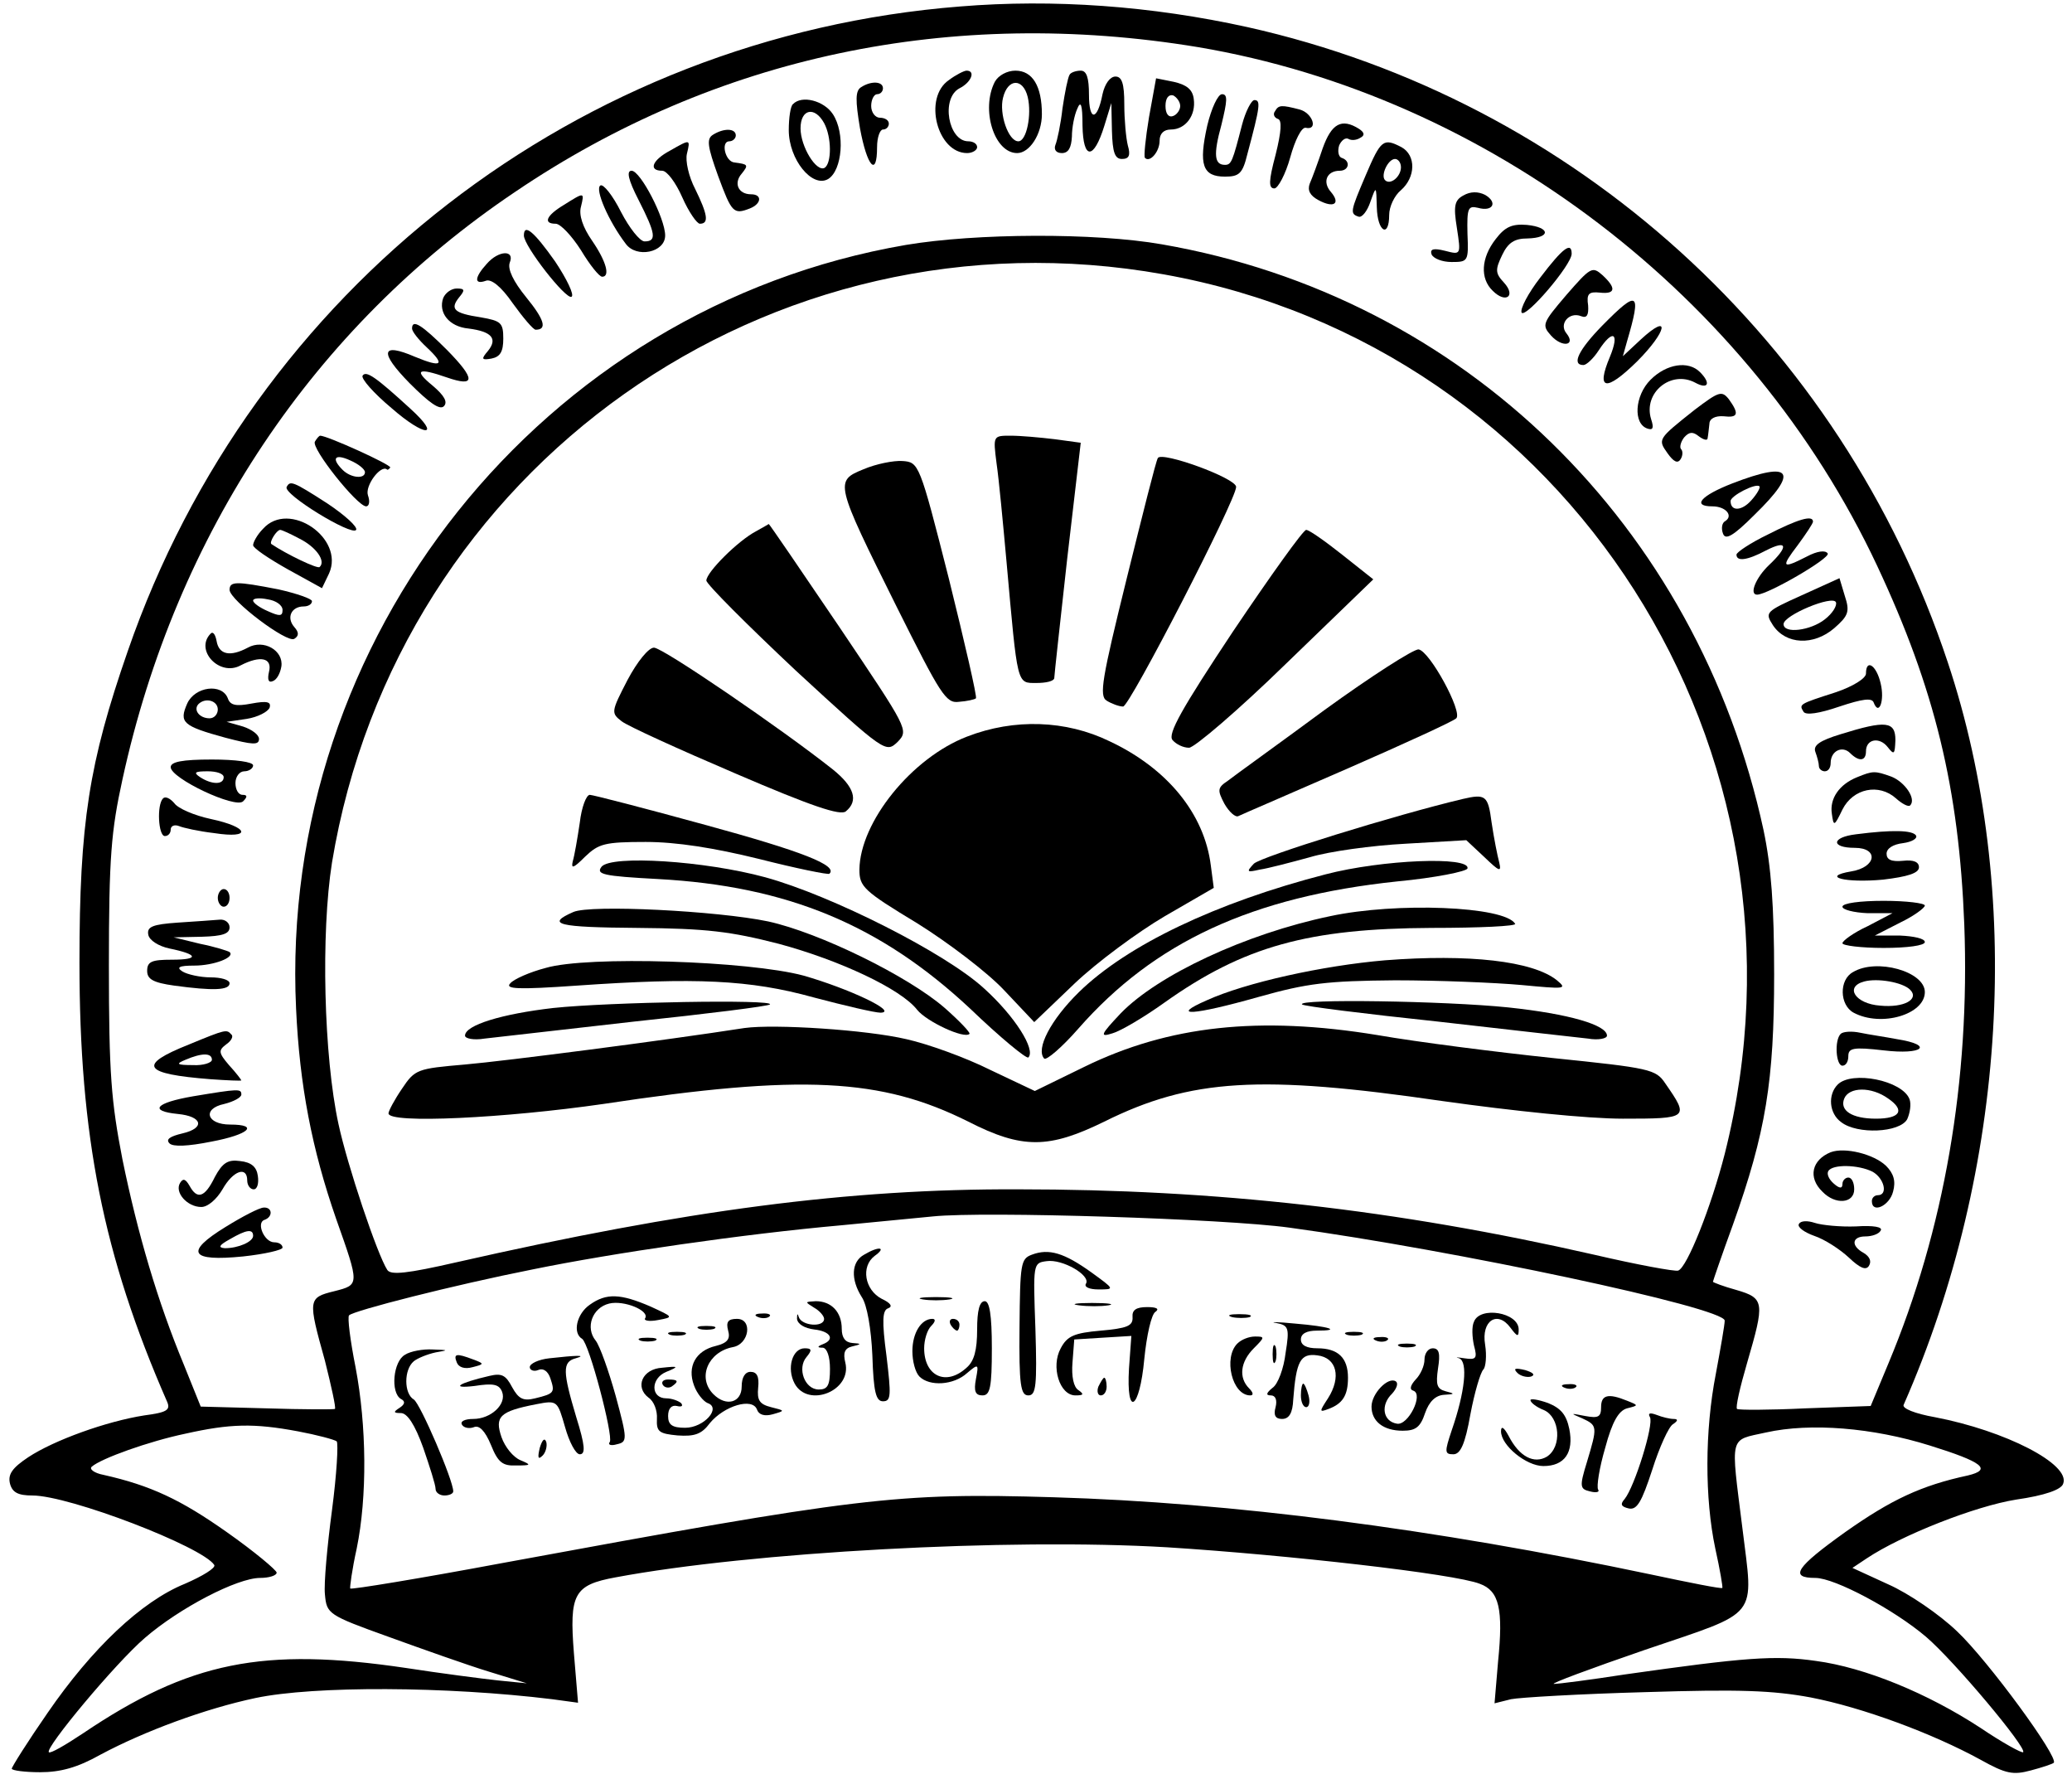 <?xml version="1.0" standalone="no"?>
<!DOCTYPE svg PUBLIC "-//W3C//DTD SVG 20010904//EN"
 "http://www.w3.org/TR/2001/REC-SVG-20010904/DTD/svg10.dtd">
<svg version="1.0" xmlns="http://www.w3.org/2000/svg"
 width="352pt" height="303pt" viewBox="0 0 352 303"
 preserveAspectRatio="xMidYMid meet">

<g transform="translate(0,303) scale(0.1,-0.1)"
fill="#000" stroke="none">
<path d="M1631 3019 c-648 -51 -1201 -479 -1414 -1095 -66 -190 -82 -292 -82
-529 0 -294 40 -497 149 -746 6 -14 -1 -18 -39 -23 -64 -10 -153 -42 -197 -71
-27 -18 -35 -29 -31 -45 4 -15 14 -20 38 -20 63 0 289 -87 309 -118 3 -5 -20
-19 -50 -32 -74 -30 -158 -110 -233 -219 -34 -49 -61 -92 -61 -95 0 -3 22 -6
48 -6 35 0 64 8 103 30 75 40 178 78 263 96 100 21 324 20 504 -2 l44 -6 -7
84 c-8 101 0 116 71 129 230 43 667 67 937 51 205 -13 488 -45 531 -62 33 -12
40 -43 31 -132 l-6 -71 28 7 c15 3 118 9 228 12 160 5 216 3 281 -9 88 -17
207 -61 289 -106 43 -24 55 -26 85 -18 19 5 37 11 39 13 9 9 -112 174 -164
223 -30 29 -83 65 -117 80 l-61 28 24 16 c60 40 185 89 254 100 49 7 77 17 80
27 13 33 -98 90 -218 113 -34 6 -56 15 -53 21 176 400 204 874 75 1261 -181
545 -634 955 -1190 1079 -163 36 -329 48 -488 35z m404 -69 c493 -83 939 -423
1154 -881 98 -209 139 -378 148 -609 10 -265 -34 -519 -129 -746 l-30 -72
-111 -4 c-62 -3 -114 -3 -116 -1 -3 2 5 37 17 78 30 103 30 110 -18 124 -22 6
-40 13 -40 14 0 1 15 45 34 97 56 157 70 244 70 425 0 117 -5 183 -18 245
-112 518 -509 906 -1022 995 -114 20 -316 19 -435 -1 -618 -106 -1066 -668
-1036 -1297 6 -131 27 -239 68 -357 40 -113 40 -112 -3 -123 -45 -11 -45 -14
-16 -118 11 -44 19 -80 17 -82 -2 -1 -54 -1 -116 1 l-112 3 -29 72 c-44 106
-78 221 -104 348 -19 98 -23 145 -23 329 0 185 4 229 23 316 91 418 325 768
667 998 341 231 742 315 1160 246z m-58 -386 c688 -123 1126 -809 953 -1494
-23 -90 -64 -193 -79 -198 -5 -2 -70 10 -143 27 -338 77 -643 111 -979 111
-287 1 -562 -35 -954 -124 -83 -19 -111 -22 -117 -13 -17 26 -68 178 -83 248
-25 115 -30 324 -11 444 111 671 743 1119 1413 999z m213 -1619 c279 -38 740
-136 740 -158 0 -7 -7 -47 -15 -90 -19 -97 -19 -212 -1 -297 8 -36 13 -66 12
-67 -1 -2 -56 9 -122 23 -370 78 -712 122 -1014 131 -268 8 -330 0 -938 -112
-139 -26 -255 -45 -257 -43 -1 1 3 32 11 68 18 88 17 208 -2 308 -9 45 -14 85
-11 88 8 8 176 51 312 78 137 28 357 60 525 75 63 6 133 13 155 15 88 9 496
-4 605 -19z m-1684 -346 c32 -6 62 -14 66 -17 3 -4 0 -56 -8 -117 -8 -60 -14
-125 -12 -143 3 -33 5 -35 108 -72 58 -21 134 -48 170 -59 l65 -20 -50 5 c-27
3 -97 12 -155 21 -243 36 -368 11 -549 -111 -30 -20 -56 -35 -58 -32 -7 7 113
151 163 194 59 51 157 102 196 102 15 0 28 4 28 9 0 4 -38 36 -85 69 -78 55
-129 79 -209 97 -16 3 -25 10 -20 14 16 14 97 43 159 56 76 17 116 18 191 4z
m2772 -24 c90 -28 107 -41 65 -51 -79 -17 -130 -41 -208 -96 -84 -60 -96 -78
-51 -78 33 0 134 -54 188 -100 48 -41 172 -189 165 -196 -2 -2 -35 16 -72 41
-90 59 -197 103 -280 114 -69 10 -121 6 -325 -23 -58 -9 -112 -16 -120 -16 -8
0 62 26 155 58 197 67 184 51 165 207 -20 160 -23 148 40 162 76 17 182 8 278
-22z"/>
<path d="M1612 2894 c-44 -30 -20 -124 31 -124 9 0 17 5 17 10 0 6 -7 10 -15
10 -34 0 -47 73 -15 90 20 10 28 30 12 30 -4 0 -18 -7 -30 -16z"/>
<path d="M1690 2891 c-24 -47 -1 -121 38 -121 21 0 42 32 42 66 0 48 -16 74
-45 74 -14 0 -29 -8 -35 -19z m56 -26 c7 -30 -2 -75 -16 -75 -17 0 -33 47 -26
74 8 33 34 34 42 1z"/>
<path d="M1817 2903 c-3 -5 -8 -30 -12 -57 -3 -27 -9 -55 -12 -62 -3 -8 1 -14
11 -14 11 0 16 9 17 28 0 15 4 36 9 47 6 15 9 8 9 -28 1 -59 19 -59 37 -1 l12
39 1 -47 c1 -37 5 -48 17 -48 12 0 15 6 10 23 -3 12 -6 43 -6 70 0 35 -4 47
-15 47 -9 0 -18 -12 -22 -30 -9 -46 -23 -46 -23 -1 0 29 -4 41 -14 41 -8 0
-17 -3 -19 -7z"/>
<path d="M1952 2831 c-6 -36 -9 -67 -7 -69 8 -9 25 10 25 29 0 12 7 19 19 19
25 0 43 24 39 52 -2 16 -12 24 -34 29 l-30 6 -12 -66z m53 19 c0 -7 -6 -15
-12 -17 -8 -3 -13 4 -13 17 0 13 5 20 13 18 6 -3 12 -11 12 -18z"/>
<path d="M1463 2882 c-10 -6 -10 -22 -2 -70 12 -65 29 -84 29 -32 0 17 5 30
10 30 6 0 10 5 10 10 0 6 -7 10 -15 10 -8 0 -15 9 -15 20 0 11 5 20 10 20 6 0
10 5 10 10 0 12 -20 13 -37 2z"/>
<path d="M2051 2817 c-15 -67 -8 -87 30 -87 24 0 30 5 38 38 22 82 23 92 12
92 -5 0 -15 -19 -21 -42 -16 -62 -18 -68 -29 -68 -18 0 -20 17 -6 68 10 41 11
52 1 52 -7 0 -18 -24 -25 -53z"/>
<path d="M1347 2853 c-4 -3 -7 -23 -7 -44 0 -50 40 -99 67 -83 24 15 29 78 8
110 -15 23 -53 33 -68 17z m53 -32 c13 -24 13 -68 1 -76 -14 -8 -41 36 -41 67
0 33 24 38 40 9z"/>
<path d="M2166 2841 c-4 -5 -1 -11 5 -13 7 -2 6 -21 -4 -61 -12 -45 -12 -57
-2 -57 6 0 19 24 27 53 8 29 19 51 26 50 22 -5 12 25 -10 31 -31 8 -36 8 -42
-3z"/>
<path d="M2247 2778 c-8 -24 -18 -51 -22 -60 -4 -11 0 -20 15 -28 26 -14 38
-6 21 14 -15 17 -7 36 15 36 16 0 19 17 3 22 -5 2 -7 11 -4 21 4 9 11 14 16
11 5 -3 14 -2 20 2 8 4 7 9 -2 15 -30 19 -47 9 -62 -33z"/>
<path d="M1211 2801 c-11 -7 -9 -20 9 -70 23 -62 26 -66 54 -55 20 8 21 24 2
24 -22 0 -30 19 -16 35 12 15 11 16 -12 19 -16 1 -24 36 -9 36 6 0 11 5 11 10
0 12 -20 13 -39 1z"/>
<path d="M1138 2774 c-30 -16 -37 -34 -13 -34 8 0 23 -20 34 -45 11 -25 25
-45 30 -45 16 0 13 16 -8 59 -11 21 -17 48 -14 60 6 25 6 25 -29 5z"/>
<path d="M2320 2732 c-26 -61 -27 -65 -12 -70 6 -2 15 10 20 25 10 28 10 28
11 -9 1 -42 21 -53 21 -13 0 14 9 33 20 42 25 22 26 59 1 73 -31 16 -35 13
-61 -48z m60 14 c0 -16 -18 -31 -27 -22 -8 8 5 36 17 36 5 0 10 -6 10 -14z"/>
<path d="M1085 2690 c29 -57 31 -70 10 -70 -8 0 -26 23 -40 50 -14 28 -30 48
-35 45 -10 -6 14 -61 43 -99 18 -25 67 -15 67 14 0 29 -42 110 -57 110 -9 0
-6 -15 12 -50z"/>
<path d="M2486 2698 c-15 -8 -17 -18 -11 -55 7 -46 7 -46 -20 -39 -20 5 -26 3
-23 -6 3 -7 18 -13 34 -13 28 0 29 1 27 48 -1 44 1 48 18 44 25 -7 34 9 12 22
-12 6 -25 6 -37 -1z"/>
<path d="M958 2682 c-30 -18 -36 -32 -14 -32 8 0 27 -20 43 -45 15 -25 31 -45
36 -45 14 0 7 26 -17 61 -16 23 -23 44 -19 58 6 25 6 25 -29 3z"/>
<path d="M2541 2624 c-25 -32 -27 -67 -5 -88 22 -22 40 -9 19 14 -15 16 -15
22 -3 47 10 21 21 28 43 28 40 1 39 19 -1 23 -25 2 -37 -3 -53 -24z"/>
<path d="M890 2630 c0 -18 72 -110 81 -104 5 3 -8 30 -28 60 -36 51 -53 65
-53 44z"/>
<path d="M2617 2559 c-21 -27 -35 -54 -32 -60 7 -10 85 81 85 100 0 21 -15 10
-53 -40z"/>
<path d="M827 2582 c-21 -23 -22 -36 -2 -29 9 4 26 -9 46 -38 18 -25 35 -45
39 -45 20 0 15 17 -16 55 -22 27 -32 48 -28 59 9 22 -19 21 -39 -2z"/>
<path d="M2661 2529 c-41 -48 -42 -51 -26 -69 19 -21 43 -17 26 4 -13 16 5 37
25 29 10 -4 13 2 12 18 -3 20 1 24 20 22 27 -3 28 8 4 30 -17 15 -20 13 -61
-34z"/>
<path d="M753 2524 c-9 -25 10 -49 43 -52 39 -5 50 -17 33 -38 -12 -14 -11
-16 6 -13 15 3 20 12 20 34 0 27 -4 30 -38 36 -46 7 -53 14 -37 34 10 12 10
15 -4 15 -9 0 -19 -7 -23 -16z"/>
<path d="M2722 2477 c-40 -41 -53 -67 -32 -67 5 0 17 11 26 25 24 37 36 30 19
-11 -24 -57 -7 -60 46 -8 51 51 58 85 6 37 l-30 -28 7 25 c25 85 19 89 -42 27z"/>
<path d="M700 2472 c0 -5 11 -19 25 -32 32 -30 26 -35 -20 -16 -58 25 -61 8
-9 -45 33 -33 51 -46 58 -39 7 7 1 18 -19 35 -33 27 -25 31 24 14 49 -17 49
-3 1 46 -43 43 -60 54 -60 37z"/>
<path d="M2804 2385 c-27 -27 -30 -75 -5 -83 9 -3 11 1 6 16 -14 45 34 84 75
62 22 -12 27 -1 8 18 -20 20 -57 14 -84 -13z"/>
<path d="M616 2392 c-3 -5 19 -30 49 -55 57 -50 86 -50 32 -1 -59 54 -75 65
-81 56z"/>
<path d="M2879 2334 c-63 -50 -63 -50 -46 -74 10 -14 17 -18 22 -10 4 6 4 14
1 17 -3 3 -1 12 5 20 9 10 15 10 25 2 8 -6 15 -8 15 -3 1 5 2 16 3 24 0 9 10
14 24 13 25 -3 27 4 9 29 -12 15 -17 13 -58 -18z"/>
<path d="M535 2280 c-7 -11 72 -110 87 -110 5 0 7 8 3 19 -5 16 21 51 32 44 1
-2 4 0 6 3 1 5 -107 54 -119 54 -2 0 -6 -5 -9 -10z m85 -52 c0 -12 -24 -10
-38 4 -20 20 -13 28 13 16 14 -6 25 -15 25 -20z"/>
<path d="M2943 2209 c-54 -21 -69 -39 -34 -39 23 0 36 -16 22 -25 -6 -3 -7
-13 -4 -21 4 -12 17 -5 54 32 76 74 63 92 -38 53z m32 -29 c-16 -18 -35 -19
-35 -1 0 9 43 31 49 25 2 -2 -4 -13 -14 -24z"/>
<path d="M487 2203 c-7 -12 111 -84 118 -73 3 5 -19 25 -49 45 -59 38 -63 39
-69 28z"/>
<path d="M447 2132 c-10 -10 -17 -23 -17 -28 0 -5 27 -23 59 -41 l58 -32 12
25 c27 60 -68 125 -112 76z m62 -17 c28 -14 45 -38 34 -48 -3 -4 -57 22 -82
39 -4 3 9 24 15 24 3 0 18 -7 33 -15z"/>
<path d="M3003 2122 c-29 -14 -53 -30 -53 -34 0 -12 18 -10 50 7 37 19 39 7 5
-25 -22 -21 -34 -50 -20 -50 18 0 125 62 120 70 -4 6 -18 4 -35 -5 -43 -22
-45 -19 -16 19 14 19 26 37 26 40 0 12 -26 4 -77 -22z"/>
<path d="M3061 2019 c-62 -28 -63 -29 -49 -51 22 -33 69 -35 104 -5 24 21 27
28 18 55 l-9 30 -64 -29z m39 -41 c-24 -19 -70 -25 -70 -8 0 15 84 50 89 37 2
-6 -6 -19 -19 -29z"/>
<path d="M390 2028 c1 -18 98 -91 110 -83 8 5 8 11 0 20 -14 16 -5 35 16 35 8
0 14 4 14 9 0 4 -26 13 -57 20 -72 14 -83 14 -83 -1z m90 -34 c0 -11 -5 -11
-25 -2 -14 6 -25 14 -25 18 0 4 11 5 25 2 14 -2 25 -10 25 -18z"/>
<path d="M358 1954 c-28 -28 15 -74 51 -54 33 17 54 13 48 -11 -3 -13 -1 -19
6 -16 7 2 13 13 15 25 4 27 -30 47 -57 32 -30 -16 -49 -12 -53 11 -2 11 -6 17
-10 13z"/>
<path d="M3170 1886 c0 -8 -22 -22 -52 -32 -62 -20 -62 -20 -54 -33 4 -6 26
-3 61 9 39 13 55 15 58 7 9 -24 19 3 12 32 -7 31 -25 43 -25 17z"/>
<path d="M318 1835 c-14 -32 -8 -38 65 -58 46 -12 57 -13 57 -2 0 7 -12 16
-27 21 l-28 8 34 5 c19 3 36 12 39 19 3 10 -4 12 -31 7 -26 -5 -36 -3 -40 9
-10 26 -56 20 -69 -9z m52 -10 c0 -8 -6 -15 -14 -15 -17 0 -28 14 -19 24 12
12 33 6 33 -9z"/>
<path d="M3127 1783 c-36 -11 -47 -19 -43 -30 3 -8 6 -19 6 -24 0 -5 5 -9 10
-9 6 0 10 6 10 14 0 21 20 30 33 17 15 -15 27 -14 27 3 0 21 23 25 37 7 11
-14 12 -12 13 12 0 32 -16 34 -93 10z"/>
<path d="M290 1727 c0 -19 110 -71 123 -58 8 8 7 11 -1 11 -7 0 -12 9 -12 20
0 11 7 20 15 20 8 0 15 5 15 10 0 6 -30 10 -70 10 -51 0 -70 -4 -70 -13z m90
-17 c0 -13 -20 -13 -40 0 -12 8 -9 10 13 10 15 0 27 -4 27 -10z"/>
<path d="M3155 1710 c-30 -12 -47 -36 -43 -62 3 -22 4 -22 18 7 18 36 62 45
91 19 10 -9 21 -15 24 -12 11 11 -9 40 -32 49 -28 10 -31 10 -58 -1z"/>
<path d="M277 1674 c-11 -11 -8 -64 3 -64 6 0 10 5 10 11 0 6 6 9 14 6 7 -3
34 -9 60 -12 64 -10 60 10 -6 24 -28 6 -56 18 -62 27 -7 8 -15 12 -19 8z"/>
<path d="M3153 1613 c-42 -5 -43 -23 -2 -23 41 0 37 -33 -6 -40 -53 -9 -10
-20 54 -14 42 5 61 11 61 21 0 9 -9 13 -27 11 -20 -2 -28 2 -28 12 0 9 11 16
28 18 15 2 25 8 22 13 -6 9 -40 10 -102 2z"/>
<path d="M370 1505 c0 -8 5 -15 10 -15 6 0 10 7 10 15 0 8 -4 15 -10 15 -5 0
-10 -7 -10 -15z"/>
<path d="M3130 1490 c0 -5 19 -10 43 -11 l42 0 -42 -22 c-24 -11 -43 -25 -43
-29 0 -4 32 -8 70 -8 40 0 70 4 70 10 0 6 -19 10 -42 11 l-43 0 43 22 c23 11
42 25 42 29 0 4 -31 8 -70 8 -40 0 -70 -4 -70 -10z"/>
<path d="M302 1463 c-43 -3 -53 -7 -50 -21 2 -9 17 -19 36 -23 49 -10 51 -19
4 -19 -34 0 -42 -3 -42 -19 0 -14 10 -20 46 -25 66 -9 94 -8 94 4 0 6 -15 10
-32 10 -18 0 -40 5 -48 10 -11 7 -6 10 20 10 33 0 70 14 60 23 -3 2 -25 9 -50
14 l-45 11 48 1 c35 1 47 5 47 16 0 8 -8 14 -17 13 -10 -1 -42 -3 -71 -5z"/>
<path d="M3148 1379 c-24 -13 -23 -56 1 -69 47 -25 121 -3 121 35 0 35 -82 58
-122 34z m97 -30 c16 -16 -10 -31 -51 -27 -42 3 -61 32 -27 41 22 6 65 -1 78
-14z"/>
<path d="M321 1256 c-88 -35 -79 -50 37 -59 28 -2 52 -3 52 -2 0 1 -9 13 -21
26 -18 21 -18 25 -5 35 9 6 13 14 9 17 -8 9 -9 9 -72 -17z m39 -26 c0 -5 -15
-10 -32 -9 -28 0 -30 2 -13 9 28 12 45 12 45 0z"/>
<path d="M3127 1274 c-11 -11 -8 -54 3 -54 6 0 10 7 10 16 0 14 8 16 60 10 67
-8 86 9 23 19 -21 4 -49 8 -63 11 -14 3 -29 2 -33 -2z"/>
<path d="M3122 1188 c-17 -17 -15 -49 6 -64 27 -21 99 -18 112 5 5 11 7 26 4
34 -12 32 -98 49 -122 25z m86 -24 c29 -20 20 -34 -21 -34 -41 0 -62 14 -54
34 8 20 46 21 75 0z"/>
<path d="M328 1168 c-64 -11 -76 -25 -26 -30 42 -4 47 -24 8 -33 -21 -5 -29
-10 -22 -17 6 -6 31 -5 71 3 64 12 82 29 32 29 -40 0 -48 27 -10 35 16 4 29
11 29 16 0 10 -4 10 -82 -3z"/>
<path d="M3110 1073 c-32 -13 -39 -43 -14 -67 22 -23 54 -20 54 4 0 11 -4 20
-10 20 -5 0 -10 -5 -10 -11 0 -8 -5 -8 -15 1 -8 7 -12 16 -9 21 7 12 51 11 75
-1 20 -11 27 -40 9 -40 -5 0 -10 -4 -10 -10 0 -22 30 -8 36 16 5 18 1 31 -12
44 -21 20 -70 32 -94 23z"/>
<path d="M365 1031 c-17 -35 -30 -39 -43 -15 -7 12 -11 13 -16 5 -10 -16 12
-41 36 -41 11 0 26 13 36 30 18 32 42 40 42 15 0 -8 5 -15 11 -15 6 0 9 10 7
23 -2 15 -11 23 -30 25 -21 3 -30 -3 -43 -27z"/>
<path d="M383 946 c-70 -43 -60 -59 30 -50 37 4 67 11 67 15 0 5 -6 9 -14 9
-17 0 -31 33 -17 38 15 5 14 22 -1 21 -7 0 -36 -15 -65 -33z m47 -15 c0 -10
-25 -21 -48 -21 -12 1 -10 5 8 15 29 17 40 18 40 6z"/>
<path d="M3056 951 c-3 -5 9 -14 26 -20 18 -6 44 -23 59 -37 19 -18 29 -22 34
-14 5 8 1 16 -9 22 -22 12 -20 28 3 28 11 0 23 4 26 10 4 6 -12 9 -42 7 -26
-1 -58 2 -70 6 -12 4 -24 4 -27 -2z"/>
<path d="M1693 2243 c4 -27 11 -102 17 -168 19 -211 17 -205 51 -205 16 0 29
3 30 8 0 4 10 95 22 203 l23 197 -44 6 c-25 3 -58 6 -75 6 -30 0 -30 0 -24
-47z"/>
<path d="M1967 2252 c-3 -4 -26 -96 -53 -205 -42 -170 -47 -199 -34 -207 8 -5
21 -10 28 -10 11 0 192 351 192 373 0 15 -127 61 -133 49z"/>
<path d="M1467 2233 c-49 -20 -49 -22 56 -233 75 -150 84 -165 106 -162 14 1
27 4 29 6 2 3 -19 94 -46 203 -50 197 -51 198 -79 200 -15 1 -45 -5 -66 -14z"/>
<path d="M1285 2128 c-31 -16 -85 -70 -85 -84 0 -6 69 -75 152 -153 152 -140
153 -140 173 -121 19 20 18 21 -99 195 -65 96 -119 175 -120 175 0 0 -10 -6
-21 -12z"/>
<path d="M2095 1958 c-87 -131 -112 -175 -103 -185 6 -7 18 -13 28 -13 9 0 84
64 165 143 l148 143 -53 42 c-29 23 -56 42 -61 42 -5 0 -60 -77 -124 -172z"/>
<path d="M1066 1875 c-28 -54 -28 -56 -10 -70 10 -8 98 -48 194 -89 128 -55
178 -72 187 -64 22 18 14 42 -22 71 -87 69 -289 207 -304 207 -9 0 -28 -23
-45 -55z"/>
<path d="M2250 1824 c-80 -59 -154 -112 -164 -120 -18 -12 -18 -16 -6 -39 8
-14 19 -24 24 -21 6 3 90 39 186 81 96 42 179 80 184 85 11 11 -45 114 -64
117 -8 1 -80 -45 -160 -103z"/>
<path d="M1643 1779 c-94 -36 -182 -145 -183 -226 0 -29 7 -36 98 -91 53 -33
120 -84 148 -114 l51 -54 69 66 c38 36 107 87 153 114 l83 48 -5 38 c-11 88
-74 165 -172 211 -74 36 -162 39 -242 8z"/>
<path d="M985 1633 c-4 -27 -9 -56 -12 -66 -3 -13 1 -12 21 8 23 22 33 25 103
25 52 0 116 -10 193 -29 63 -16 117 -27 119 -25 15 14 -46 38 -211 83 -102 28
-191 51 -196 51 -6 0 -14 -21 -17 -47z"/>
<path d="M2485 1673 c-114 -27 -343 -98 -355 -110 -13 -14 -12 -15 10 -10 14
2 52 12 85 21 33 10 106 20 163 23 l103 6 31 -29 c25 -24 29 -26 25 -9 -3 11
-9 41 -13 68 -6 46 -10 49 -49 40z"/>
<path d="M1022 1558 c-10 -13 2 -16 96 -21 220 -12 378 -78 530 -220 51 -49
96 -86 99 -83 13 13 -23 70 -75 117 -65 60 -259 158 -372 189 -103 28 -261 38
-278 18z"/>
<path d="M2252 1545 c-186 -48 -337 -120 -419 -200 -48 -47 -74 -97 -59 -113
4 -3 30 19 58 51 129 147 295 224 542 250 64 6 118 17 119 22 5 21 -145 15
-241 -10z"/>
<path d="M974 1481 c-48 -21 -26 -26 109 -27 118 -1 158 -6 240 -27 104 -28
208 -77 235 -112 16 -20 80 -50 89 -41 2 2 -17 22 -42 44 -62 54 -213 128
-300 147 -86 18 -302 29 -331 16z"/>
<path d="M2260 1474 c-144 -30 -293 -100 -356 -165 -35 -37 -36 -41 -14 -34
14 4 53 27 88 52 135 96 245 126 454 127 81 0 145 3 142 7 -18 30 -202 37
-314 13z"/>
<path d="M2353 1399 c-106 -9 -237 -38 -303 -68 -64 -28 -24 -26 89 6 82 23
115 27 231 28 74 0 171 -4 215 -8 74 -7 78 -7 60 8 -41 33 -150 45 -292 34z"/>
<path d="M927 1386 c-27 -7 -54 -19 -60 -26 -10 -10 13 -11 113 -4 201 14 294
10 402 -20 53 -14 104 -26 114 -26 31 1 -54 41 -131 63 -93 25 -367 34 -438
13z"/>
<path d="M940 1318 c-87 -10 -150 -29 -150 -47 0 -5 15 -8 33 -5 17 2 133 15
255 29 123 13 227 26 230 29 9 9 -274 4 -368 -6z"/>
<path d="M2212 1324 c3 -3 107 -16 230 -29 122 -14 238 -27 256 -29 17 -3 32
0 32 5 0 18 -64 37 -168 48 -107 11 -360 15 -350 5z"/>
<path d="M1265 1284 c-135 -21 -406 -56 -475 -62 -81 -7 -85 -8 -107 -41 -13
-19 -23 -38 -23 -42 0 -18 199 -8 365 16 337 51 472 44 620 -30 92 -47 137
-46 231 0 147 73 265 80 574 35 121 -17 247 -30 307 -30 112 0 113 1 72 60
-16 24 -26 26 -191 43 -95 10 -229 27 -298 39 -201 33 -355 16 -498 -54 l-84
-41 -76 36 c-42 21 -106 44 -142 52 -68 16 -224 26 -275 19z"/>
<path d="M1468 899 c-22 -12 -23 -42 -4 -72 9 -13 16 -54 18 -99 2 -62 6 -78
18 -78 14 0 14 10 6 77 -8 60 -7 78 3 81 8 3 4 9 -11 16 -29 15 -36 55 -12 73
21 15 7 17 -18 2z"/>
<path d="M1753 899 c-19 -7 -20 -15 -21 -123 -1 -99 2 -116 15 -116 13 0 15
16 12 113 -4 111 -4 112 19 115 27 4 75 -24 67 -38 -4 -6 6 -10 21 -10 28 0
28 0 -12 29 -46 33 -72 41 -101 30z"/>
<path d="M1002 814 c-22 -15 -30 -48 -13 -58 12 -8 53 -164 47 -175 -4 -5 2
-7 12 -4 18 4 18 8 -2 82 -12 43 -27 85 -34 94 -18 22 -6 56 23 63 25 6 69
-12 61 -25 -3 -4 7 -6 22 -3 27 5 26 5 -13 23 -51 22 -75 23 -103 3z"/>
<path d="M1568 823 c12 -2 32 -2 45 0 12 2 2 4 -23 4 -25 0 -35 -2 -22 -4z"/>
<path d="M1383 809 c9 -5 17 -14 17 -19 0 -15 -38 -12 -43 3 -2 7 -3 6 -3 -3
1 -9 13 -16 29 -18 28 -3 36 -17 15 -25 -10 -4 -10 -6 0 -6 7 -1 12 -15 12
-36 0 -28 -4 -35 -19 -35 -24 0 -37 36 -21 55 10 12 9 15 -3 15 -21 0 -31 -34
-17 -60 23 -42 98 -12 86 36 -4 16 -1 24 11 27 17 4 17 5 1 6 -12 1 -18 9 -18
24 0 29 -18 47 -44 47 -19 -1 -19 -1 -3 -11z"/>
<path d="M1660 772 c0 -35 -5 -54 -18 -65 -35 -32 -72 -14 -72 33 0 14 5 31
12 38 7 7 8 12 2 12 -19 0 -34 -24 -34 -55 0 -17 5 -36 12 -43 17 -17 58 -15
81 6 19 16 20 16 15 -10 -4 -21 -1 -28 11 -28 13 0 16 13 16 80 0 57 -4 80
-12 80 -9 0 -13 -16 -13 -48z"/>
<path d="M1833 813 c15 -2 37 -2 50 0 12 2 0 4 -28 4 -27 0 -38 -2 -22 -4z"/>
<path d="M1924 793 c1 -15 -9 -19 -54 -23 -45 -4 -57 -9 -68 -30 -17 -31 -2
-80 25 -80 14 0 15 2 5 9 -8 5 -12 23 -10 47 l3 39 48 3 49 3 -4 -55 c-5 -85
18 -71 26 16 4 40 12 76 19 80 7 5 2 8 -14 8 -19 0 -26 -5 -25 -17z"/>
<path d="M1288 793 c7 -3 16 -2 19 1 4 3 -2 6 -13 5 -11 0 -14 -3 -6 -6z"/>
<path d="M2093 793 c9 -2 23 -2 30 0 6 3 -1 5 -18 5 -16 0 -22 -2 -12 -5z"/>
<path d="M2504 785 c-4 -8 -3 -26 0 -40 6 -22 4 -25 -16 -22 -13 2 -17 2 -9 0
15 -6 10 -57 -13 -123 -12 -36 -12 -40 3 -40 12 0 20 17 29 68 7 37 17 71 22
76 4 4 6 23 3 42 -7 41 21 59 43 29 12 -16 14 -16 14 -3 0 29 -66 40 -76 13z"/>
<path d="M1237 770 c4 -14 -1 -21 -21 -26 -34 -8 -49 -35 -37 -67 5 -14 16
-27 23 -30 24 -8 -6 -42 -38 -42 -22 0 -29 5 -29 20 0 13 6 19 15 17 8 -2 11
0 7 5 -5 4 -16 8 -25 8 -27 0 -27 34 0 45 22 9 21 10 -7 7 -34 -2 -47 -33 -23
-51 9 -6 15 -22 14 -36 -1 -22 4 -25 35 -28 29 -2 41 2 55 21 24 29 72 44 80
23 3 -9 13 -12 27 -8 21 6 21 6 -3 12 -20 5 -24 12 -22 33 2 19 -2 27 -13 27
-9 0 -15 -9 -15 -25 0 -27 -26 -35 -48 -13 -28 28 -9 72 33 80 28 5 34 48 7
48 -15 0 -19 -5 -15 -20z"/>
<path d="M1615 780 c3 -5 8 -10 11 -10 2 0 4 5 4 10 0 6 -5 10 -11 10 -5 0 -7
-4 -4 -10z"/>
<path d="M2168 783 c21 -4 23 -8 16 -51 -3 -26 -13 -53 -22 -59 -11 -9 -12
-13 -3 -13 8 0 11 -8 8 -20 -4 -14 0 -20 11 -20 12 0 18 10 19 33 5 65 12 79
41 75 33 -4 41 -37 18 -73 -15 -23 -15 -24 1 -18 24 9 33 23 33 53 0 34 -17
50 -52 50 -18 0 -28 5 -28 15 0 10 10 15 27 15 43 0 22 7 -37 12 -30 3 -45 3
-32 1z"/>
<path d="M1188 773 c6 -2 18 -2 25 0 6 3 1 5 -13 5 -14 0 -19 -2 -12 -5z"/>
<path d="M1138 763 c6 -2 18 -2 25 0 6 3 1 5 -13 5 -14 0 -19 -2 -12 -5z"/>
<path d="M2288 763 c6 -2 18 -2 25 0 6 3 1 5 -13 5 -14 0 -19 -2 -12 -5z"/>
<path d="M1088 753 c6 -2 18 -2 25 0 6 3 1 5 -13 5 -14 0 -19 -2 -12 -5z"/>
<path d="M2102 748 c-24 -24 -9 -88 22 -88 6 0 5 5 -2 12 -18 18 -15 45 8 68
19 19 19 20 2 20 -10 0 -23 -5 -30 -12z"/>
<path d="M2338 753 c7 -3 16 -2 19 1 4 3 -2 6 -13 5 -11 0 -14 -3 -6 -6z"/>
<path d="M2162 730 c0 -14 2 -19 5 -12 2 6 2 18 0 25 -3 6 -5 1 -5 -13z"/>
<path d="M2378 743 c6 -2 18 -2 25 0 6 3 1 5 -13 5 -14 0 -19 -2 -12 -5z"/>
<path d="M688 729 c-20 -11 -25 -64 -7 -75 8 -4 7 -9 -2 -15 -11 -7 -11 -9 2
-9 11 0 24 -20 38 -59 11 -32 21 -63 21 -70 0 -6 7 -11 15 -11 8 0 15 3 15 7
0 19 -56 149 -67 156 -17 10 -17 51 0 65 6 5 23 12 37 15 23 4 22 4 -5 5 -16
1 -38 -3 -47 -9z"/>
<path d="M2420 721 c0 -11 -7 -26 -15 -34 -9 -10 -11 -17 -4 -19 18 -6 -9 -60
-28 -56 -24 4 -28 32 -8 51 8 9 11 18 6 21 -13 8 -41 -21 -41 -43 0 -25 20
-41 53 -41 22 0 30 6 38 30 7 20 18 30 32 31 19 1 19 2 3 6 -15 4 -17 11 -13
39 4 25 2 34 -9 34 -8 0 -14 -9 -14 -19z"/>
<path d="M776 716 c3 -8 13 -12 27 -8 20 5 20 6 1 13 -29 11 -34 10 -28 -5z"/>
<path d="M933 723 c-18 -2 -33 -9 -33 -15 0 -5 7 -8 14 -5 9 4 17 -2 21 -14 8
-24 7 -26 -26 -34 -20 -5 -28 -1 -39 19 -11 21 -18 24 -39 19 -52 -12 -67 -22
-25 -17 32 5 42 3 47 -10 8 -21 -19 -46 -49 -46 -14 0 -23 -4 -19 -10 3 -5 12
-7 20 -4 9 4 19 -6 29 -30 12 -30 20 -36 43 -35 26 0 26 1 7 9 -12 5 -26 22
-32 39 -12 35 -3 44 59 56 36 7 36 6 49 -39 7 -25 18 -46 25 -46 10 0 9 15 -6
63 -23 77 -24 94 -1 100 21 6 0 5 -45 0z"/>
<path d="M2578 698 c5 -5 16 -8 23 -6 8 3 3 7 -10 11 -17 4 -21 3 -13 -5z"/>
<path d="M1126 678 c3 -5 10 -6 15 -3 13 9 11 12 -6 12 -8 0 -12 -4 -9 -9z"/>
<path d="M1866 675 c-3 -8 -1 -15 4 -15 6 0 10 7 10 15 0 8 -2 15 -4 15 -2 0
-6 -7 -10 -15z"/>
<path d="M2210 660 c0 -11 4 -20 9 -20 5 0 7 9 4 20 -3 11 -7 20 -9 20 -2 0
-4 -9 -4 -20z"/>
<path d="M2658 673 c7 -3 16 -2 19 1 4 3 -2 6 -13 5 -11 0 -14 -3 -6 -6z"/>
<path d="M2600 652 c0 -4 10 -12 23 -17 27 -12 31 -62 5 -79 -22 -13 -47 0
-65 35 -8 15 -13 18 -13 8 0 -24 43 -59 72 -59 36 0 52 23 44 63 -5 24 -14 35
-36 44 -17 6 -30 8 -30 5z"/>
<path d="M2720 640 c0 -17 -5 -19 -27 -15 -26 5 -26 5 -5 -4 26 -12 26 -14 8
-74 -13 -42 -12 -46 5 -50 11 -3 17 -1 14 3 -3 5 2 37 12 71 12 45 23 63 37
67 20 5 20 5 0 13 -32 13 -44 10 -44 -11z"/>
<path d="M2803 623 c7 -12 -26 -118 -43 -139 -8 -9 -6 -13 7 -16 14 -3 22 11
40 66 12 38 28 73 35 77 9 6 9 9 1 9 -6 0 -19 3 -29 7 -11 4 -15 3 -11 -4z"/>
<path d="M917 571 c-4 -17 -3 -21 5 -13 5 5 8 16 6 23 -3 8 -7 3 -11 -10z"/>
</g>
</svg>
